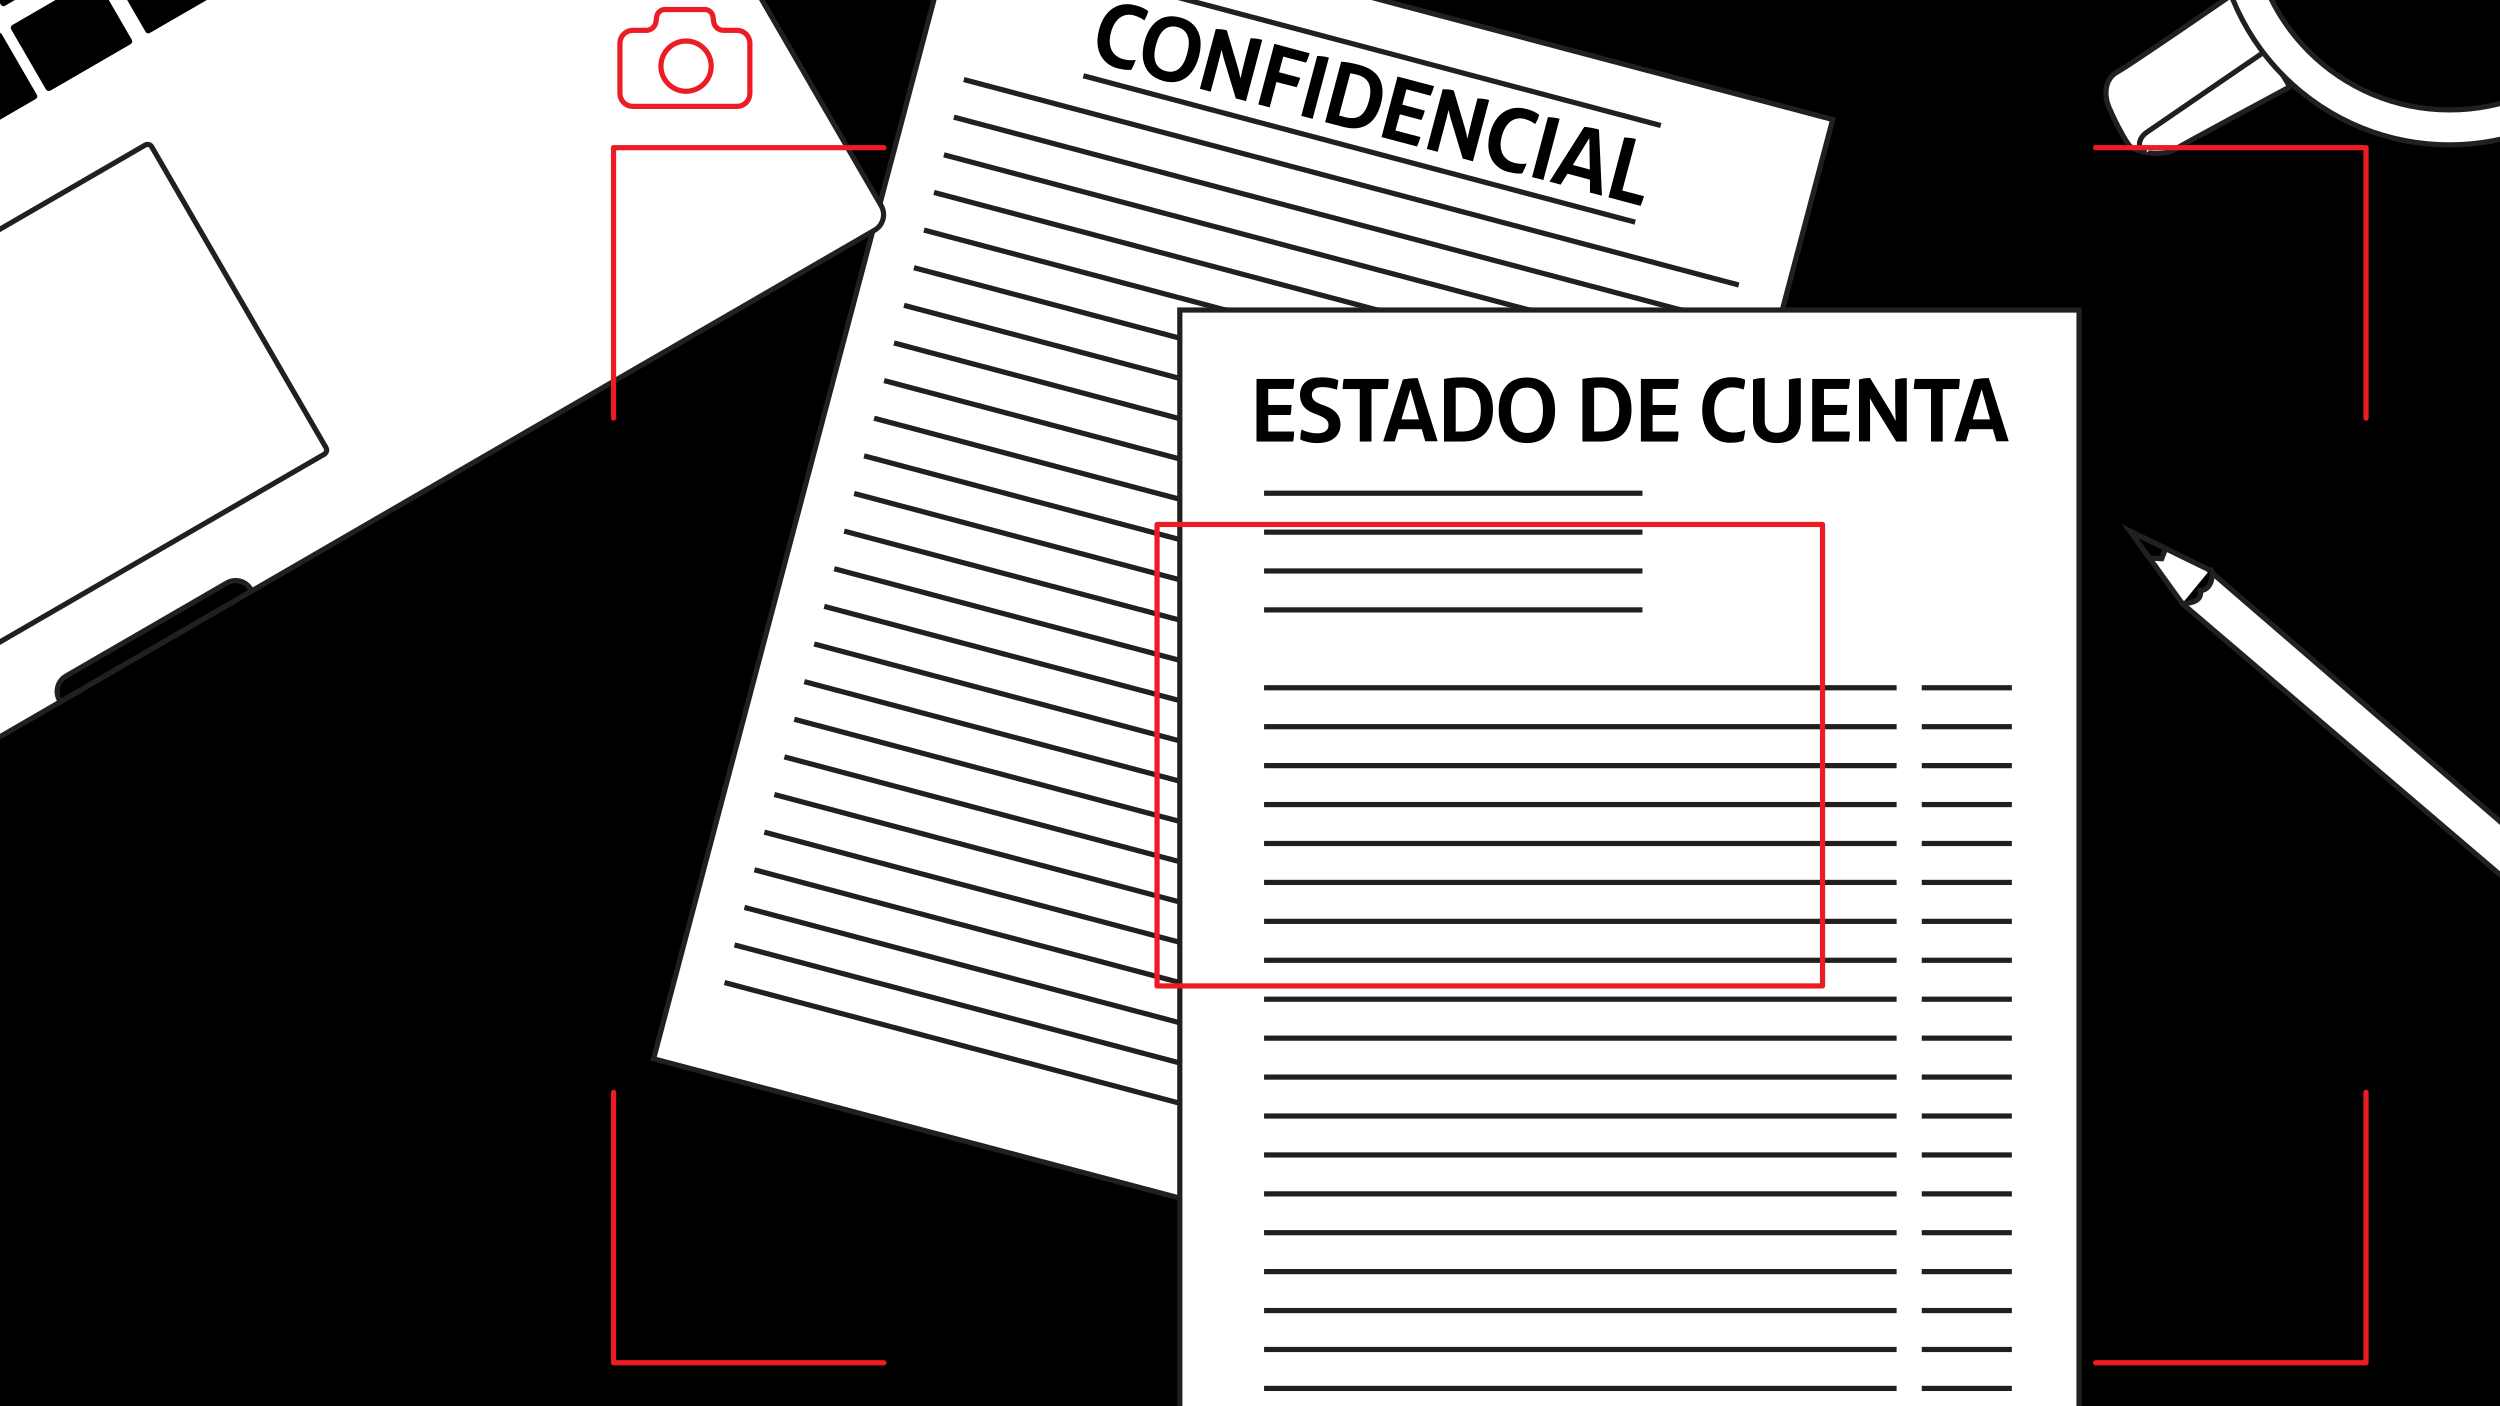 <?xml version="1.0" encoding="utf-8"?>
<!-- Generator: Adobe Illustrator 24.0.0, SVG Export Plug-In . SVG Version: 6.00 Build 0)  -->
<svg version="1.1" id="Layer_1" xmlns="http://www.w3.org/2000/svg" xmlns:xlink="http://www.w3.org/1999/xlink" x="0px" y="0px"
	 viewBox="0 0 1920 1080" style="enable-background:new 0 0 1920 1080;" xml:space="preserve">
<style type="text/css">
	.st0{clip-path:url(#SVGID_3_);}
	.st1{clip-path:url(#SVGID_6_);}
	.st2{clip-path:url(#SVGID_8_);}
	.st3{fill:#FFFFFF;stroke:#231F20;stroke-width:4;stroke-miterlimit:10;}
	.st4{enable-background:new    ;}
	.st5{fill:none;stroke:#231F20;stroke-width:4;stroke-miterlimit:10;}
	.st6{stroke:#231F20;stroke-width:4;stroke-miterlimit:10;}
	.st7{stroke:#FFFFFF;stroke-width:1.764;stroke-miterlimit:10;}
	.st8{fill:none;stroke:#FFFFFF;stroke-width:2.411;stroke-miterlimit:10;}
	.st9{fill:none;stroke:#ED1C24;stroke-width:4;stroke-linecap:round;stroke-linejoin:round;stroke-miterlimit:10;}
</style>
<g>
	<defs>
		<rect id="SVGID_2_" y="0" width="1920" height="1080"/>
	</defs>
	<clipPath id="SVGID_3_">
		<use xlink:href="#SVGID_2_"  style="overflow:visible;"/>
	</clipPath>
	<g class="st0">
		<g>
			<g>
				<defs>
					<rect id="SVGID_4_" x="-17.7" y="-10" width="1955.3" height="1102.5"/>
				</defs>
				<clipPath id="SVGID_6_">
					<use xlink:href="#SVGID_4_"  style="overflow:visible;"/>
				</clipPath>
				<g class="st1">
					<g>
						<rect id="SVGID_5_" x="-71.9" y="-133.3" width="2063.9" height="1349.1"/>
					</g>
					<g>
						<defs>
							<rect id="SVGID_7_" x="-71.9" y="-133.3" width="2063.9" height="1349.1"/>
						</defs>
						<clipPath id="SVGID_8_">
							<use xlink:href="#SVGID_7_"  style="overflow:visible;"/>
						</clipPath>
						<g class="st2">
							<g>
								<g>
									
										<rect x="490.5" y="107.7" transform="matrix(0.256 -0.967 0.967 0.256 272.232 1259.904)" class="st3" width="928.8" height="690.6"/>
									<g class="st4">
										<path d="M848.5,46.9c-2.8-2.9-4.5-6.4-5.3-10.6c-0.7-4.1-0.4-8.7,0.9-13.6c1.3-4.9,3.3-9,6-12.2c2.7-3.2,5.9-5.3,9.7-6.5
											c3.8-1.1,7.9-1.1,12.3,0.1c4.3,1.1,7.6,2.7,9.8,4.5c-0.8,2.7-1.8,5-3.1,7.1c-2.3-1.8-4.9-3-8-3.9
											c-2.6-0.7-5.1-0.7-7.5,0.1c-2.3,0.8-4.4,2.3-6.1,4.5c-1.7,2.2-3.1,5.1-4,8.6c-0.9,3.6-1.2,6.8-0.7,9.6
											c0.5,2.8,1.6,5.2,3.4,7c1.8,1.9,4.1,3.2,7,3.9c3.2,0.8,6.3,1,9.4,0.5c-0.9,2.4-2,4.9-3.4,7.6c-2.9,0.3-5.9,0-9.1-0.8
											C855,51.9,851.3,49.8,848.5,46.9z"/>
										<path d="M882.8,56.1c-2.6-2.8-4.2-6.2-4.9-10.3c-0.6-4.1-0.3-8.6,1-13.6c1.3-5.1,3.3-9.2,5.9-12.4
											c2.6-3.2,5.7-5.4,9.4-6.5c3.6-1.1,7.7-1.1,12.1,0.1c4.5,1.2,8,3.2,10.6,6c2.6,2.8,4.2,6.2,4.9,10.3
											c0.6,4.1,0.3,8.6-1,13.6c-1.4,5.1-3.3,9.3-5.9,12.5c-2.6,3.2-5.7,5.4-9.4,6.5c-3.6,1.1-7.7,1.1-12-0.1
											C889,60.9,885.4,58.9,882.8,56.1z M911.8,40.9c1.5-5.5,1.6-10,0.3-13.4c-1.3-3.4-3.9-5.6-7.8-6.7c-3.9-1-7.3-0.4-10.1,1.9
											c-2.8,2.3-4.9,6.2-6.4,11.8c-1.5,5.5-1.6,10-0.3,13.4c1.3,3.4,3.9,5.6,7.8,6.7C903.4,56.7,908.9,52.1,911.8,40.9z"/>
										<path d="M964.8,29.7c1.6,0.2,3.1,0.5,4.6,0.9l-12.5,47.1l-7.8-2.1l-9.4-31.1c-0.7-2.6-1.2-4.7-1.5-6.2
											c-0.8,3.2-2.1,8.3-3.9,15.2l-4.5,16.9l-8.3-2.2l12.2-45.9c1.3,0,2.8,0.1,4.3,0.2c1.5,0.2,2.9,0.4,4.2,0.8l8.6,29
											c0.6,2.1,1.2,4.7,1.9,8c1.2-5.4,2.5-11.2,4.1-17.2l3.6-13.7C961.8,29.4,963.2,29.5,964.8,29.7z"/>
										<path d="M985.5,43.5l-3.2,12l16.3,4.3c-1.1,3.4-2.1,5.8-2.8,7.2L980.3,63l-5.2,19.5l-8.7-2.3l12.3-46.5l27.1,7.2
											c-0.4,1.2-0.8,2.5-1.3,3.8c-0.5,1.4-1,2.5-1.4,3.4L985.5,43.5z"/>
										<path d="M1011.6,43c1.2,0,2.7,0.1,4.3,0.3s3.3,0.5,4.7,0.9l-12.5,47.1l-8.7-2.3L1011.6,43z"/>
										<path d="M1059.6,60.8c2.6,5.2,2.9,11.6,0.9,19c-2,7.6-5.5,13-10.4,16s-11.1,3.6-18.7,1.6l-13.7-3.6l12.3-46.4
											c3.9,0.2,8.5,1,13.8,2.4C1051.7,51.9,1057,55.6,1059.6,60.8z M1044.9,88.8c2.8-2.1,5-5.9,6.5-11.4
											c1.4-5.4,1.4-9.8-0.1-13.2c-1.5-3.4-4.6-5.7-9.4-6.9c-1.8-0.5-3.4-0.8-4.9-1l-8.6,32.4l5.1,1.4
											C1038.3,91.2,1042.1,90.8,1044.9,88.8z"/>
										<path d="M1071.7,100.2l19.2,5.1c-0.3,1.1-0.7,2.3-1.2,3.7c-0.5,1.4-1,2.6-1.5,3.5l-27.2-7.2l12.3-46.5l28.1,7.4
											c-0.4,1.2-0.8,2.5-1.3,3.9c-0.5,1.4-1,2.5-1.4,3.4l-18.6-4.9l-3.1,11.8l17.3,4.6c-0.3,1.1-0.7,2.3-1.2,3.7
											c-0.5,1.4-1,2.6-1.5,3.5l-16.5-4.4L1071.7,100.2z"/>
										<path d="M1139.1,75.9c1.6,0.2,3.1,0.5,4.6,0.9l-12.5,47.1l-7.8-2.1l-9.4-31.1c-0.7-2.6-1.2-4.7-1.5-6.2
											c-0.8,3.2-2,8.3-3.9,15.2l-4.5,16.9l-8.3-2.2l12.2-45.9c1.3,0,2.8,0.1,4.3,0.2s2.9,0.4,4.2,0.8l8.6,29
											c0.6,2.1,1.2,4.7,1.9,8c1.2-5.4,2.5-11.2,4.1-17.2l3.6-13.7C1136.1,75.7,1137.5,75.7,1139.1,75.9z"/>
										<path d="M1148.6,126.5c-2.8-2.9-4.5-6.4-5.2-10.6c-0.7-4.1-0.4-8.7,0.9-13.6c1.3-4.9,3.3-9,6-12.2s5.9-5.3,9.7-6.5
											c3.8-1.1,7.9-1.1,12.3,0.1c4.3,1.1,7.6,2.7,9.8,4.5c-0.8,2.7-1.8,5-3.1,7.1c-2.3-1.8-4.9-3-8-3.9
											c-2.6-0.7-5.1-0.7-7.5,0.1c-2.3,0.8-4.4,2.3-6.1,4.5c-1.7,2.2-3.1,5.1-4,8.6c-1,3.6-1.2,6.8-0.7,9.6
											c0.5,2.8,1.6,5.2,3.4,7c1.8,1.9,4.1,3.2,7,3.9c3.2,0.8,6.3,1,9.4,0.5c-0.9,2.4-2,4.9-3.4,7.6c-2.9,0.3-5.9,0-9.1-0.8
											C1155.1,131.5,1151.4,129.4,1148.6,126.5z"/>
										<path d="M1188.8,90c1.2,0,2.7,0.1,4.3,0.3s3.3,0.5,4.7,0.9l-12.5,47.1l-8.7-2.3L1188.8,90z"/>
										<path d="M1221.1,138l-17.3-4.6l-5.2,8.4l-8.6-2.3l26.7-42c1.3,0,3,0.2,5.1,0.6c2.1,0.4,4.2,0.8,6.2,1.4l2.3,50.8l-9.2-2.4
											L1221.1,138z M1221,130.2l-0.4-24.1l-12.7,20.6L1221,130.2z"/>
										<path d="M1247.4,105.6c1.2,0,2.6,0.1,4.3,0.3c1.7,0.2,3.3,0.5,4.7,0.9l-10.5,39.5l16.7,4.4c-0.3,1.1-0.7,2.3-1.2,3.7
											c-0.5,1.4-1,2.6-1.5,3.7l-24.6-6.5L1247.4,105.6z"/>
									</g>
									<line class="st5" x1="851.7" y1="-16" x2="1275.5" y2="96.4"/>
									<line class="st5" x1="832" y1="58.2" x2="1255.8" y2="170.6"/>
								</g>
								<g>
									<line class="st5" x1="740.2" y1="61.1" x2="1335.4" y2="218.9"/>
									<line class="st5" x1="732.6" y1="90" x2="1327.8" y2="247.8"/>
									<line class="st5" x1="724.9" y1="118.9" x2="1320.1" y2="276.7"/>
									<line class="st5" x1="717.3" y1="147.8" x2="1312.5" y2="305.6"/>
									<line class="st5" x1="709.6" y1="176.7" x2="1304.8" y2="334.5"/>
									<line class="st5" x1="701.9" y1="205.6" x2="1297.1" y2="363.4"/>
									<line class="st5" x1="694.3" y1="234.5" x2="1289.5" y2="392.3"/>
									<line class="st5" x1="686.6" y1="263.4" x2="1281.8" y2="421.2"/>
									<line class="st5" x1="679" y1="292.3" x2="1274.2" y2="450.1"/>
									<line class="st5" x1="671.3" y1="321.2" x2="1266.5" y2="479"/>
									<line class="st5" x1="663.6" y1="350.1" x2="1258.8" y2="507.9"/>
									<line class="st5" x1="656" y1="379" x2="1251.2" y2="536.8"/>
									<line class="st5" x1="648.3" y1="407.9" x2="1243.5" y2="565.7"/>
									<line class="st5" x1="640.7" y1="436.8" x2="1235.8" y2="594.6"/>
									<line class="st5" x1="633" y1="465.7" x2="1228.2" y2="623.5"/>
									<line class="st5" x1="625.3" y1="494.6" x2="1220.5" y2="652.4"/>
									<line class="st5" x1="617.7" y1="523.5" x2="1212.9" y2="681.3"/>
									<line class="st5" x1="610" y1="552.4" x2="1205.2" y2="710.2"/>
									<line class="st5" x1="602.4" y1="581.3" x2="1197.5" y2="739.1"/>
									<line class="st5" x1="594.7" y1="610.2" x2="1189.9" y2="768"/>
									<line class="st5" x1="587" y1="639.1" x2="1182.2" y2="796.9"/>
									<line class="st5" x1="579.4" y1="668" x2="1174.6" y2="825.8"/>
									<line class="st5" x1="571.7" y1="696.9" x2="1166.9" y2="854.6"/>
									<line class="st5" x1="564.1" y1="725.7" x2="1159.2" y2="883.5"/>
									<line class="st5" x1="556.4" y1="754.6" x2="1151.6" y2="912.4"/>
								</g>
							</g>
							<g>
								<rect x="906.1" y="238.1" class="st3" width="690.6" height="928.8"/>
								<g>
									<line class="st5" x1="970.8" y1="378.8" x2="1261.4" y2="378.8"/>
									<line class="st5" x1="970.8" y1="408.7" x2="1261.4" y2="408.7"/>
									<line class="st5" x1="970.8" y1="438.5" x2="1261.4" y2="438.5"/>
									<line class="st5" x1="970.8" y1="468.4" x2="1261.4" y2="468.4"/>
									<line class="st5" x1="970.8" y1="528.2" x2="1456.6" y2="528.2"/>
									<line class="st5" x1="970.8" y1="558.1" x2="1456.6" y2="558.1"/>
									<line class="st5" x1="970.8" y1="588" x2="1456.6" y2="588"/>
									<line class="st5" x1="970.8" y1="617.9" x2="1456.6" y2="617.9"/>
									<line class="st5" x1="970.8" y1="647.8" x2="1456.6" y2="647.8"/>
									<line class="st5" x1="970.8" y1="677.7" x2="1456.6" y2="677.7"/>
									<line class="st5" x1="970.8" y1="707.6" x2="1456.6" y2="707.6"/>
									<line class="st5" x1="970.8" y1="737.5" x2="1456.6" y2="737.5"/>
									<line class="st5" x1="970.8" y1="767.4" x2="1456.6" y2="767.4"/>
									<line class="st5" x1="970.8" y1="797.3" x2="1456.6" y2="797.3"/>
									<line class="st5" x1="970.8" y1="827.2" x2="1456.6" y2="827.2"/>
									<line class="st5" x1="970.8" y1="857.1" x2="1456.6" y2="857.1"/>
									<line class="st5" x1="970.8" y1="887" x2="1456.6" y2="887"/>
									<line class="st5" x1="970.8" y1="916.9" x2="1456.6" y2="916.9"/>
									<line class="st5" x1="970.8" y1="946.7" x2="1456.6" y2="946.7"/>
									<line class="st5" x1="970.8" y1="976.6" x2="1456.6" y2="976.6"/>
									<line class="st5" x1="970.8" y1="1006.5" x2="1456.6" y2="1006.5"/>
									<line class="st5" x1="970.8" y1="1036.4" x2="1456.6" y2="1036.4"/>
									<line class="st5" x1="970.8" y1="1066.3" x2="1456.6" y2="1066.3"/>
									<line class="st5" x1="1475.9" y1="528.2" x2="1545.1" y2="528.2"/>
									<line class="st5" x1="1475.9" y1="558.1" x2="1545.1" y2="558.1"/>
									<line class="st5" x1="1475.9" y1="588" x2="1545.1" y2="588"/>
									<line class="st5" x1="1475.9" y1="617.9" x2="1545.1" y2="617.9"/>
									<line class="st5" x1="1475.9" y1="647.8" x2="1545.1" y2="647.8"/>
									<line class="st5" x1="1475.9" y1="677.7" x2="1545.1" y2="677.7"/>
									<line class="st5" x1="1475.9" y1="707.6" x2="1545.1" y2="707.6"/>
									<line class="st5" x1="1475.9" y1="737.5" x2="1545.1" y2="737.5"/>
									<line class="st5" x1="1475.9" y1="767.4" x2="1545.1" y2="767.4"/>
									<line class="st5" x1="1475.9" y1="797.3" x2="1545.1" y2="797.3"/>
									<line class="st5" x1="1475.9" y1="827.2" x2="1545.1" y2="827.2"/>
									<line class="st5" x1="1475.9" y1="857.1" x2="1545.1" y2="857.1"/>
									<line class="st5" x1="1475.9" y1="887" x2="1545.1" y2="887"/>
									<line class="st5" x1="1475.9" y1="916.9" x2="1545.1" y2="916.9"/>
									<line class="st5" x1="1475.9" y1="946.7" x2="1545.1" y2="946.7"/>
									<line class="st5" x1="1475.9" y1="976.6" x2="1545.1" y2="976.6"/>
									<line class="st5" x1="1475.9" y1="1006.5" x2="1545.1" y2="1006.5"/>
									<line class="st5" x1="1475.9" y1="1036.4" x2="1545.1" y2="1036.4"/>
									<line class="st5" x1="1475.9" y1="1066.3" x2="1545.1" y2="1066.3"/>
									<line class="st5" x1="1475.9" y1="1096.2" x2="1545.1" y2="1096.2"/>
								</g>
								<g class="st4">
									<path d="M974,331.4h19.9c0,1.1-0.1,2.4-0.2,3.9c-0.1,1.5-0.3,2.8-0.6,3.8H965V291h29c0,1.2-0.1,2.6-0.3,4.1
										c-0.1,1.5-0.3,2.7-0.5,3.6H974V311h17.9c0,1.1-0.1,2.4-0.2,3.9c-0.1,1.5-0.3,2.7-0.6,3.8H974V331.4z"/>
									<path d="M1004.3,339.5c-2.3-0.5-4.2-1.2-5.7-2.1c0.1-1.6,0.2-2.9,0.3-4.1c0.1-1.2,0.4-2.3,0.7-3.5c1.7,1,3.5,1.7,5.6,2.2
										c2.1,0.5,4.2,0.8,6.3,0.8c2.8,0,5-0.5,6.5-1.6s2.3-2.6,2.3-4.6c0-1.4-0.3-2.6-1-3.5c-0.7-0.9-1.6-1.7-2.6-2.3
										c-1-0.6-2.4-1.2-4-1.9l-4.1-1.6c-6.8-2.7-10.2-7.3-10.2-14c0-4.2,1.4-7.5,4.2-9.9c2.8-2.4,7.1-3.6,12.8-3.6
										c4.7,0,8.8,0.7,12.4,2.2c-0.1,1.3-0.2,2.5-0.4,3.6c-0.2,1.1-0.4,2.3-0.7,3.7c-1.8-0.6-3.7-1.1-5.6-1.5s-3.7-0.5-5.3-0.5
										c-2.9,0-5,0.5-6.3,1.6s-2,2.4-2,4.2c0,1.9,0.6,3.4,1.8,4.5c1.2,1.1,2.8,2,4.8,2.8l4.1,1.5c7.5,2.8,11.3,7.5,11.3,14.1
										c0,2.8-0.7,5.2-2,7.4c-1.4,2.2-3.4,3.8-6.1,5.1c-2.7,1.2-6,1.8-9.9,1.8C1009,340.3,1006.6,340,1004.3,339.5z"/>
									<path d="M1066.2,295c-0.1,1.5-0.3,2.8-0.5,3.8h-12.4v40.3h-9v-40.3h-13.2c0-1.2,0.1-2.6,0.3-4.1c0.2-1.5,0.3-2.7,0.5-3.7
										h34.6C1066.5,292.1,1066.4,293.4,1066.2,295z"/>
									<path d="M1091.9,329.6H1074l-2.8,9.4h-8.9l15.1-47.5c1.2-0.3,2.9-0.6,5-0.8c2.1-0.2,4.2-0.3,6.4-0.3l15.3,48.5h-9.5
										L1091.9,329.6z M1089.7,322.1l-6.5-23.2l-6.9,23.2H1089.7z"/>
									<path d="M1140.9,296.4c3.8,4.4,5.7,10.4,5.7,18.1c0,7.9-2,13.9-5.9,18.2c-4,4.2-9.8,6.4-17.6,6.4H1109v-48
										c3.8-0.8,8.5-1.3,14-1.3C1131.1,289.8,1137.1,292,1140.9,296.4z M1134,327.2c2.2-2.7,3.3-6.9,3.3-12.6
										c0-5.6-1.1-9.8-3.4-12.7c-2.3-2.9-5.9-4.3-10.9-4.3c-1.9,0-3.5,0.1-5,0.3v33.5h5.3C1128.2,331.3,1131.7,329.9,1134,327.2z"
										/>
									<path d="M1160.9,337.2c-3.2-2-5.7-4.9-7.4-8.7c-1.7-3.8-2.5-8.3-2.5-13.4c0-5.2,0.8-9.7,2.5-13.5c1.7-3.8,4.2-6.7,7.4-8.7
										c3.2-2,7.2-3,11.7-3c4.6,0,8.6,1,11.8,3.1c3.2,2,5.7,4.9,7.4,8.7c1.7,3.8,2.5,8.3,2.5,13.4c0,5.3-0.8,9.8-2.5,13.6
										c-1.7,3.8-4.2,6.7-7.4,8.6c-3.2,2-7.1,3-11.7,3C1168.1,340.3,1164.1,339.3,1160.9,337.2z M1185,315.1c0-5.7-1-10-3.1-13
										c-2.1-3-5.2-4.4-9.2-4.4c-4.1,0-7.2,1.5-9.2,4.4c-2.1,2.9-3.1,7.3-3.1,13c0,5.7,1.1,10,3.2,13c2.1,3,5.2,4.4,9.3,4.4
										C1180.9,332.5,1185,326.7,1185,315.1z"/>
									<path d="M1247.3,296.4c3.8,4.4,5.7,10.4,5.7,18.1c0,7.9-2,13.9-5.9,18.2c-4,4.2-9.8,6.4-17.6,6.4h-14.2v-48
										c3.8-0.8,8.5-1.3,14-1.3C1237.5,289.8,1243.5,292,1247.3,296.4z M1240.3,327.2c2.2-2.7,3.3-6.9,3.3-12.6
										c0-5.6-1.1-9.8-3.4-12.7c-2.3-2.9-5.9-4.3-10.9-4.3c-1.9,0-3.5,0.1-5,0.3v33.5h5.3C1234.5,331.3,1238.1,329.9,1240.3,327.2
										z"/>
									<path d="M1269.2,331.4h19.9c0,1.1-0.1,2.4-0.2,3.9c-0.1,1.5-0.3,2.8-0.6,3.8h-28.1V291h29c0,1.2-0.1,2.6-0.3,4.1
										s-0.3,2.7-0.5,3.6h-19.2V311h17.9c0,1.1-0.1,2.4-0.2,3.9c-0.1,1.5-0.3,2.7-0.6,3.8h-17.1V331.4z"/>
									<path d="M1317.7,337.1c-3.4-2.1-6-5-7.8-8.9c-1.8-3.8-2.6-8.3-2.6-13.4c0-5.1,0.9-9.5,2.7-13.3c1.8-3.8,4.4-6.7,7.7-8.7
										c3.4-2,7.3-3.1,11.9-3.1c4.4,0,8,0.6,10.6,1.9c0,2.8-0.4,5.3-1.2,7.6c-2.6-1.1-5.6-1.7-8.8-1.7c-2.7,0-5.1,0.7-7.2,2
										c-2.1,1.4-3.6,3.3-4.8,5.9s-1.7,5.7-1.7,9.4c0,3.7,0.6,6.9,1.8,9.5c1.2,2.6,2.9,4.6,5.1,5.9c2.2,1.3,4.8,2,7.7,2
										c3.3,0,6.3-0.6,9.2-1.9c-0.2,2.5-0.7,5.2-1.4,8.2c-2.7,1-5.7,1.5-9,1.5C1325.3,340.3,1321.2,339.2,1317.7,337.1z"/>
									<path d="M1354.8,338.2c-2.7-1.4-4.8-3.3-6.3-5.9c-1.5-2.5-2.2-5.5-2.2-9v-31.8c1.2-0.4,2.6-0.7,4.3-0.9
										c1.7-0.2,3.2-0.3,4.7-0.3v32.7c0,3.1,0.8,5.4,2.4,7c1.6,1.6,3.9,2.4,6.9,2.4c2.9,0,5.2-0.8,6.8-2.3
										c1.6-1.6,2.5-3.9,2.5-7.1v-31.5c1.2-0.3,2.6-0.6,4.3-0.8c1.7-0.2,3.3-0.3,4.8-0.3v33c0,3.4-0.8,6.4-2.3,9
										c-1.5,2.5-3.6,4.5-6.4,5.9c-2.8,1.4-6,2-9.7,2C1360.7,340.3,1357.5,339.6,1354.8,338.2z"/>
									<path d="M1400.8,331.4h19.9c0,1.1-0.1,2.4-0.2,3.9c-0.1,1.5-0.3,2.8-0.6,3.8h-28.1V291h29c0,1.2-0.1,2.6-0.3,4.1
										s-0.3,2.7-0.5,3.6h-19.2V311h17.9c0,1.1-0.1,2.4-0.2,3.9c-0.1,1.5-0.3,2.7-0.6,3.8h-17.1V331.4z"/>
									<path d="M1459.7,290.7c1.6-0.2,3.1-0.3,4.7-0.3v48.7h-8.1l-17.1-27.7c-1.4-2.4-2.4-4.2-3.1-5.6c0.1,3.3,0.1,8.5,0.1,15.7
										v17.5h-8.5v-47.5c1.3-0.4,2.7-0.7,4.2-0.9c1.5-0.2,2.9-0.3,4.3-0.3l15.8,25.8c1.1,1.9,2.4,4.3,3.9,7.2
										c-0.3-5.6-0.4-11.5-0.4-17.7v-14.2C1456.8,291.2,1458.2,290.9,1459.7,290.7z"/>
									<path d="M1504.9,295c-0.1,1.5-0.3,2.8-0.5,3.8H1492v40.3h-9v-40.3h-13.2c0-1.2,0.1-2.6,0.3-4.1c0.2-1.5,0.3-2.7,0.5-3.7
										h34.6C1505.1,292.1,1505,293.4,1504.9,295z"/>
									<path d="M1530.5,329.6h-17.9l-2.8,9.4h-8.9l15.1-47.5c1.2-0.3,2.9-0.6,5-0.8c2.1-0.2,4.2-0.3,6.4-0.3l15.3,48.5h-9.5
										L1530.5,329.6z M1528.4,322.1l-6.5-23.2l-6.9,23.2H1528.4z"/>
								</g>
							</g>
							<g>
								<path class="st3" d="M227.9-589.8l-1103.2,639c-6.5,3.8-8.7,12.1-5,18.6L-450,810.7c3.8,6.5,12.1,8.7,18.6,5l1103.2-639
									c6.5-3.8,8.7-12.1,5-18.6L246.5-584.8C242.8-591.3,234.4-593.5,227.9-589.8z"/>
								<g>
									<path d="M235.3-282.1l-46.7,27c-1,0.6-2.4,0.2-3-0.8l-27-46.7c-0.6-1-0.2-2.4,0.8-3l46.7-27c1-0.6,2.4-0.2,3,0.8l27,46.7
										C236.7-284,236.3-282.7,235.3-282.1z"/>
									<path d="M266.8-227l-29.3,17c-1.2,0.7-2.8,0.3-3.5-0.9l-58.4-100.9c-0.7-1.2-0.3-2.8,0.9-3.5l29.3-17
										c1.2-0.7,2.8-0.3,3.5,0.9l58.4,100.9C268.4-229.2,268-227.7,266.8-227z"/>
								</g>
								<path class="st6" d="M174.2,447.7L50.7,519.2c-6.5,3.8-8.7,12.1-5,18.6l0.6,1.1l147-85.1l-0.6-1.1
									C189,446.2,180.7,444,174.2,447.7z"/>
								<path class="st5" d="M249.1,348.8L-72.4,534.9c-1.8,1-4,0.4-5-1.3l-133.8-231c-1-1.8-0.4-4,1.3-5l321.4-186.2
									c1.8-1,4-0.4,5,1.3l133.8,231C251.4,345.5,250.8,347.7,249.1,348.8z"/>
								<g>
									<path d="M-634.9,67.7l-49.2,28.5c-0.8,0.5-1.8,0.2-2.2-0.6l-14.6-25.1c-0.5-0.8-0.2-1.8,0.6-2.2l49.2-28.5
										c0.8-0.5,1.8-0.2,2.2,0.6l14.6,25.1C-633.8,66.2-634.1,67.2-634.9,67.7z"/>
									<path d="M-573.1,31.9l-49.2,28.5c-0.8,0.5-1.8,0.2-2.2-0.6l-14.6-25.1c-0.5-0.8-0.2-1.8,0.6-2.2L-589.3,4
										c0.8-0.5,1.8-0.2,2.2,0.6l14.6,25.1C-572,30.4-572.3,31.4-573.1,31.9z"/>
									<path d="M-511.2-3.9l-49.2,28.5c-0.8,0.5-1.8,0.2-2.2-0.6l-14.6-25.1c-0.5-0.8-0.2-1.8,0.6-2.2l49.2-28.5
										c0.8-0.5,1.8-0.2,2.2,0.6l14.6,25.1C-510.2-5.4-510.4-4.4-511.2-3.9z"/>
									<path d="M-263.9-147.2l-49.2,28.5c-0.8,0.5-1.8,0.2-2.2-0.6l-14.6-25.1c-0.5-0.8-0.2-1.8,0.6-2.2l49.2-28.5
										c0.8-0.5,1.8-0.2,2.2,0.6l14.6,25.1C-262.9-148.6-263.1-147.6-263.9-147.2z"/>
									<path d="M-202.1-183l-49.2,28.5c-0.8,0.5-1.8,0.2-2.2-0.6l-14.6-25.1c-0.5-0.8-0.2-1.8,0.6-2.2l49.2-28.5
										c0.8-0.5,1.8-0.2,2.2,0.6l14.6,25.1C-201-184.4-201.3-183.4-202.1-183z"/>
									<path d="M-140.3-218.8l-49.2,28.5c-0.8,0.5-1.8,0.2-2.2-0.6l-14.6-25.1c-0.5-0.8-0.2-1.8,0.6-2.2l49.2-28.5
										c0.8-0.5,1.8-0.2,2.2,0.6l14.6,25.1C-139.2-220.3-139.5-219.3-140.3-218.8z"/>
									<path d="M-449.4-39.8l-49.2,28.5c-0.8,0.5-1.8,0.2-2.2-0.6L-515.4-37c-0.5-0.8-0.2-1.8,0.6-2.2l49.2-28.5
										c0.8-0.5,1.8-0.2,2.2,0.6l14.6,25.1C-448.3-41.2-448.6-40.2-449.4-39.8z"/>
									<path d="M-387.6-75.6L-436.8-47c-0.8,0.5-1.8,0.2-2.2-0.6l-14.6-25.1c-0.5-0.8-0.2-1.8,0.6-2.2l49.2-28.5
										c0.8-0.5,1.8-0.2,2.2,0.6l14.6,25.1C-386.5-77-386.8-76-387.6-75.6z"/>
									<path d="M-325.7-111.4L-375-82.9c-0.8,0.5-1.8,0.2-2.2-0.6l-14.6-25.1c-0.5-0.8-0.2-1.8,0.6-2.2l49.2-28.5
										c0.8-0.5,1.8-0.2,2.2,0.6l14.6,25.1C-324.7-112.8-325-111.8-325.7-111.4z"/>
									<path d="M-78.4-254.6l-49.2,28.5c-0.8,0.5-1.8,0.2-2.2-0.6l-14.6-25.1c-0.5-0.8-0.2-1.8,0.6-2.2l49.2-28.5
										c0.8-0.5,1.8-0.2,2.2,0.6l14.6,25.1C-77.4-256.1-77.7-255.1-78.4-254.6z"/>
									<path d="M-16.6-290.4l-49.2,28.5c-0.8,0.5-1.8,0.2-2.2-0.6l-14.6-25.1c-0.5-0.8-0.2-1.8,0.6-2.2l49.2-28.5
										c0.8-0.5,1.8-0.2,2.2,0.6l14.6,25.1C-15.6-291.9-15.8-290.9-16.6-290.4z"/>
									<path d="M45.2-326.2L-4-297.7c-0.8,0.5-1.8,0.2-2.2-0.6l-14.6-25.1c-0.5-0.8-0.2-1.8,0.6-2.2L29-354.2
										c0.8-0.5,1.8-0.2,2.2,0.6l14.6,25.1C46.3-327.7,46-326.7,45.2-326.2z"/>
									<path d="M107-362l-49.2,28.5c-0.8,0.5-1.8,0.2-2.2-0.6L41-359.2c-0.5-0.8-0.2-1.8,0.6-2.2L90.8-390
										c0.8-0.5,1.8-0.2,2.2,0.6l14.6,25.1C108.1-363.5,107.8-362.5,107-362z"/>
									<path d="M168.9-397.8l-49.2,28.5c-0.8,0.5-1.8,0.2-2.2-0.6L102.9-395c-0.5-0.8-0.2-1.8,0.6-2.2l49.2-28.5
										c0.8-0.5,1.8-0.2,2.2,0.6l14.6,25.1C169.9-399.3,169.6-398.3,168.9-397.8z"/>
								</g>
								<g>
									<path d="M-359.7,62.5l-46.7,27c-1,0.6-2.4,0.2-3-0.8l-27-46.7c-0.6-1-0.2-2.4,0.8-3l46.7-27c1-0.6,2.4-0.2,3,0.8l27,46.7
										C-358.3,60.6-358.6,61.9-359.7,62.5z"/>
									<path d="M-419.4,97.1l-46.7,27c-1,0.6-2.4,0.2-3-0.8l-27-46.7c-0.6-1-0.2-2.4,0.8-3l46.7-27c1-0.6,2.4-0.2,3,0.8l27,46.7
										C-418,95.2-418.4,96.5-419.4,97.1z"/>
									<path d="M-479.1,131.7l-46.7,27c-1,0.6-2.4,0.2-3-0.8l-27-46.7c-0.6-1-0.2-2.4,0.8-3l46.7-27c1-0.6,2.4-0.2,3,0.8l27,46.7
										C-477.7,129.8-478.1,131.1-479.1,131.7z"/>
									<path d="M-299.9,27.9l-46.7,27c-1,0.6-2.4,0.2-3-0.8l-27-46.7c-0.6-1-0.2-2.4,0.8-3l46.7-27c1-0.6,2.4-0.2,3,0.8l27,46.7
										C-298.5,26-298.9,27.3-299.9,27.9z"/>
									<path d="M-180.5-41.3l-46.7,27c-1,0.6-2.4,0.2-3-0.8l-27-46.7c-0.6-1-0.2-2.4,0.8-3l46.7-27c1-0.6,2.4-0.2,3,0.8l27,46.7
										C-179.1-43.2-179.4-41.9-180.5-41.3z"/>
									<path d="M-240.2-6.7l-46.7,27c-1,0.6-2.4,0.2-3-0.8l-27-46.7c-0.6-1-0.2-2.4,0.8-3l46.7-27c1-0.6,2.4-0.2,3,0.8l27,46.7
										C-238.8-8.6-239.2-7.3-240.2-6.7z"/>
									<path d="M-120.8-75.9l-46.7,27c-1,0.6-2.4,0.2-3-0.8l-27-46.7c-0.6-1-0.2-2.4,0.8-3l46.7-27c1-0.6,2.4-0.2,3,0.8l27,46.7
										C-119.4-77.8-119.7-76.5-120.8-75.9z"/>
									<path d="M-1.3-145.1L-48-118c-1,0.6-2.4,0.2-3-0.8l-27-46.7c-0.6-1-0.2-2.4,0.8-3l46.7-27c1-0.6,2.4-0.2,3,0.8l27,46.7
										C0.1-147-0.3-145.7-1.3-145.1z"/>
									<path d="M-61-110.5l-46.7,27c-1,0.6-2.4,0.2-3-0.8l-27-46.7c-0.6-1-0.2-2.4,0.8-3l46.7-27c1-0.6,2.4-0.2,3,0.8l27,46.7
										C-59.6-112.4-60-111.1-61-110.5z"/>
									<path d="M58.4-179.6l-46.7,27c-1,0.6-2.4,0.2-3-0.8l-27-46.7c-0.6-1-0.2-2.4,0.8-3l46.7-27c1-0.6,2.4-0.2,3,0.8l27,46.7
										C59.8-181.6,59.5-180.2,58.4-179.6z"/>
									<path d="M177.9-248.8l-46.7,27c-1,0.6-2.4,0.2-3-0.8l-27-46.7c-0.6-1-0.2-2.4,0.8-3l46.7-27c1-0.6,2.4-0.2,3,0.8l27,46.7
										C179.3-250.8,178.9-249.4,177.9-248.8z"/>
									<path d="M118.2-214.2l-46.7,27c-1,0.6-2.4,0.2-3-0.8l-27-46.7c-0.6-1-0.2-2.4,0.8-3l46.7-27c1-0.6,2.4-0.2,3,0.8l27,46.7
										C119.5-216.2,119.2-214.8,118.2-214.2z"/>
								</g>
								<g>
									<path d="M-312.7,108.6l-46.7,27c-1,0.6-2.4,0.2-3-0.8l-27-46.7c-0.6-1-0.2-2.4,0.8-3l46.7-27c1-0.6,2.4-0.2,3,0.8l27,46.7
										C-311.3,106.7-311.6,108-312.7,108.6z"/>
									<path d="M-372.4,143.2l-46.7,27c-1,0.6-2.4,0.2-3-0.8l-27-46.7c-0.6-1-0.2-2.4,0.8-3l46.7-27c1-0.6,2.4-0.2,3,0.8l27,46.7
										C-371,141.3-371.3,142.6-372.4,143.2z"/>
									<path d="M-432.1,177.8l-46.7,27c-1,0.6-2.4,0.2-3-0.8l-27-46.7c-0.6-1-0.2-2.4,0.8-3l46.7-27c1-0.6,2.4-0.2,3,0.8l27,46.7
										C-430.7,175.9-431.1,177.2-432.1,177.8z"/>
									<path d="M-252.9,74.1l-46.7,27c-1,0.6-2.4,0.2-3-0.8l-27-46.7c-0.6-1-0.2-2.4,0.8-3l46.7-27c1-0.6,2.4-0.2,3,0.8l27,46.7
										C-251.5,72.1-251.9,73.5-252.9,74.1z"/>
									<path d="M-133.5,4.9l-46.7,27c-1,0.6-2.4,0.2-3-0.8l-27-46.7c-0.6-1-0.2-2.4,0.8-3l46.7-27c1-0.6,2.4-0.2,3,0.8l27,46.7
										C-132.1,2.9-132.4,4.3-133.5,4.9z"/>
									<path d="M-193.2,39.5l-46.7,27c-1,0.6-2.4,0.2-3-0.8l-27-46.7c-0.6-1-0.2-2.4,0.8-3l46.7-27c1-0.6,2.4-0.2,3,0.8l27,46.7
										C-191.8,37.5-192.2,38.9-193.2,39.5z"/>
									<path d="M-73.7-29.7l-46.7,27c-1,0.6-2.4,0.2-3-0.8l-27-46.7c-0.6-1-0.2-2.4,0.8-3l46.7-27c1-0.6,2.4-0.2,3,0.8l27,46.7
										C-72.4-31.7-72.7-30.3-73.7-29.7z"/>
									<path d="M45.7-98.9L-1-71.9c-1,0.6-2.4,0.2-3-0.8l-27-46.7c-0.6-1-0.2-2.4,0.8-3l46.7-27c1-0.6,2.4-0.2,3,0.8l27,46.7
										C47.1-100.8,46.7-99.5,45.7-98.9z"/>
									<path d="M-14-64.3l-46.7,27c-1,0.6-2.4,0.2-3-0.8l-27-46.7c-0.6-1-0.2-2.4,0.8-3l46.7-27c1-0.6,2.4-0.2,3,0.8l27,46.7
										C-12.6-66.2-13-64.9-14-64.3z"/>
									<path d="M105.4-133.5l-46.7,27c-1,0.6-2.4,0.2-3-0.8l-27-46.7c-0.6-1-0.2-2.4,0.8-3l46.7-27c1-0.6,2.4-0.2,3,0.8l27,46.7
										C106.8-135.4,106.5-134.1,105.4-133.5z"/>
									<path d="M224.9-202.7l-46.7,27c-1,0.6-2.4,0.2-3-0.8l-27-46.7c-0.6-1-0.2-2.4,0.8-3l46.7-27c1-0.6,2.4-0.2,3,0.8l27,46.7
										C226.3-204.6,225.9-203.3,224.9-202.7z"/>
									<path d="M165.2-168.1l-46.7,27c-1,0.6-2.4,0.2-3-0.8l-27-46.7c-0.6-1-0.2-2.4,0.8-3l46.7-27c1-0.6,2.4-0.2,3,0.8l27,46.7
										C166.6-170,166.2-168.7,165.2-168.1z"/>
								</g>
								<g>
									<path d="M-308,185.1l-46.7,27c-1,0.6-2.4,0.2-3-0.8l-27-46.7c-0.6-1-0.2-2.4,0.8-3l46.7-27c1-0.6,2.4-0.2,3,0.8l27,46.7
										C-306.6,183.1-306.9,184.5-308,185.1z"/>
									<path d="M-367.7,219.7l-46.7,27c-1,0.6-2.4,0.2-3-0.8l-27-46.7c-0.6-1-0.2-2.4,0.8-3l46.7-27c1-0.6,2.4-0.2,3,0.8l27,46.7
										C-366.3,217.7-366.7,219.1-367.7,219.7z"/>
									<path d="M-427.4,254.2l-46.7,27c-1,0.6-2.4,0.2-3-0.8l-27-46.7c-0.6-1-0.2-2.4,0.8-3l46.7-27c1-0.6,2.4-0.2,3,0.8l27,46.7
										C-426,252.3-426.4,253.6-427.4,254.2z"/>
									<path d="M-248.3,150.5l-46.7,27c-1,0.6-2.4,0.2-3-0.8l-27-46.7c-0.6-1-0.2-2.4,0.8-3l46.7-27c1-0.6,2.4-0.2,3,0.8l27,46.7
										C-246.9,148.5-247.2,149.9-248.3,150.5z"/>
									<path d="M-128.8,81.3l-46.7,27c-1,0.6-2.4,0.2-3-0.8l-27-46.7c-0.6-1-0.2-2.4,0.8-3l46.7-27c1-0.6,2.4-0.2,3,0.8l27,46.7
										C-127.4,79.3-127.8,80.7-128.8,81.3z"/>
									<path d="M-188.5,115.9l-46.7,27c-1,0.6-2.4,0.2-3-0.8l-27-46.7c-0.6-1-0.2-2.4,0.8-3l46.7-27c1-0.6,2.4-0.2,3,0.8l27,46.7
										C-187.1,113.9-187.5,115.3-188.5,115.9z"/>
									<path d="M-69.1,46.7l-46.7,27c-1,0.6-2.4,0.2-3-0.8l-27-46.7c-0.6-1-0.2-2.4,0.8-3l46.7-27c1-0.6,2.4-0.2,3,0.8l27,46.7
										C-67.7,44.8-68,46.1-69.1,46.7z"/>
									<path d="M50.4-22.5L3.7,4.5c-1,0.6-2.4,0.2-3-0.8l-27-46.7c-0.6-1-0.2-2.4,0.8-3l46.7-27c1-0.6,2.4-0.2,3,0.8l27,46.7
										C51.8-24.4,51.4-23.1,50.4-22.5z"/>
									<path d="M-9.3,12.1l-46.7,27c-1,0.6-2.4,0.2-3-0.8L-86-8.3c-0.6-1-0.2-2.4,0.8-3l46.7-27c1-0.6,2.4-0.2,3,0.8l27,46.7
										C-7.9,10.2-8.3,11.5-9.3,12.1z"/>
									<path d="M110.1-57.1l-46.7,27c-1,0.6-2.4,0.2-3-0.8l-27-46.7c-0.6-1-0.2-2.4,0.8-3l46.7-27c1-0.6,2.4-0.2,3,0.8l27,46.7
										C111.5-59,111.2-57.7,110.1-57.1z"/>
									<path d="M300.4-167.3L184-99.9c-1.6,0.9-3.7,0.4-4.6-1.2l-25.8-44.6c-0.9-1.6-0.4-3.7,1.2-4.6l116.4-67.4
										c1.6-0.9,3.7-0.4,4.6,1.2l25.8,44.6C302.5-170.3,302-168.2,300.4-167.3z"/>
									<path d="M169.8-91.7l-46.7,27c-1,0.6-2.4,0.2-3-0.8l-27-46.7c-0.6-1-0.2-2.4,0.8-3l46.7-27c1-0.6,2.4-0.2,3,0.8l27,46.7
										C171.2-93.6,170.9-92.3,169.8-91.7z"/>
								</g>
								<g>
									<path d="M-347.5,293.3l-46.7,27c-1,0.6-2.4,0.2-3-0.8l-27-46.7c-0.6-1-0.2-2.4,0.8-3l46.7-27c1-0.6,2.4-0.2,3,0.8l27,46.7
										C-346.1,291.3-346.5,292.7-347.5,293.3z"/>
									<path d="M161.6-1.6l-46.7,27c-1,0.6-2.4,0.2-3-0.8L84.9-22c-0.6-1-0.2-2.4,0.8-3l46.7-27c1-0.6,2.4-0.2,3,0.8l27,46.7
										C162.9-3.5,162.6-2.2,161.6-1.6z"/>
									<path d="M220.3-35.6L173.8-8.7c-1.1,0.6-2.5,0.3-3.1-0.8L156.5-34c-0.6-1.1-0.3-2.5,0.8-3.1L203.8-64
										c1.1-0.6,2.5-0.3,3.1,0.8l14.2,24.5C221.8-37.7,221.4-36.3,220.3-35.6z"/>
									<path d="M338.3-104l-46.4,26.9c-1.1,0.6-2.5,0.3-3.1-0.8l-14.2-24.5c-0.6-1.1-0.3-2.5,0.8-3.1l46.4-26.9
										c1.1-0.6,2.5-0.3,3.1,0.8l14.2,24.5C339.8-106,339.4-104.6,338.3-104z"/>
									<path d="M279.6-69.9l-46.7,27.1c-1,0.6-2.3,0.2-2.9-0.8l-12-20.7c-0.6-1-0.2-2.3,0.8-2.9l46.7-27.1c1-0.6,2.3-0.2,2.9,0.8
										l12,20.7C280.9-71.8,280.6-70.5,279.6-69.9z"/>
									<path d="M263.3-98l-46.8,27c-1,0.6-2.3,0.2-2.9-0.8l-12-20.7c-0.6-1-0.2-2.3,0.8-2.9l46.7-27.1c1-0.6,2.3-0.2,2.9,0.8
										l12,20.7C264.6-99.9,264.3-98.6,263.3-98z"/>
									<path d="M-407.3,327.8l-46.7,27c-1,0.6-2.4,0.2-3-0.8l-27-46.7c-0.6-1-0.2-2.4,0.8-3l46.7-27c1-0.6,2.4-0.2,3,0.8l27,46.7
										C-405.9,325.9-406.2,327.2-407.3,327.8z"/>
									<path d="M-467,362.4l-46.7,27c-1,0.6-2.4,0.2-3-0.8l-27-46.7c-0.6-1-0.2-2.4,0.8-3l46.7-27c1-0.6,2.4-0.2,3,0.8l27,46.7
										C-465.6,360.5-465.9,361.8-467,362.4z"/>
									<path d="M-272.5,249.8l-61.6,35.7c-1.2,0.7-2.7,0.3-3.4-0.9l-26.7-46.1c-0.7-1.2-0.3-2.7,0.9-3.4l61.6-35.7
										c1.2-0.7,2.7-0.3,3.4,0.9l26.7,46.1C-270.9,247.6-271.4,249.1-272.5,249.8z"/>
									<path d="M100.3,33.9L38.7,69.6c-1.2,0.7-2.7,0.3-3.4-0.9L8.6,22.6c-0.7-1.2-0.3-2.7,0.9-3.4l61.6-35.7
										c1.2-0.7,2.7-0.3,3.4,0.9l26.7,46.1C101.9,31.7,101.5,33.2,100.3,33.9z"/>
									<path d="M27.5,76l-285.2,165.2c-1.1,0.7-2.6,0.3-3.2-0.9l-26.8-46.3c-0.7-1.1-0.3-2.6,0.9-3.2L-1.7,25.6
										c1.1-0.7,2.6-0.3,3.2,0.9l26.8,46.3C29,74,28.6,75.4,27.5,76z"/>
								</g>
								<path d="M-493.7,213.5l-90.5,52.4c-1.4,0.8-3.3,0.3-4.1-1.1l-26.2-45.2c-0.8-1.4-0.3-3.3,1.1-4.1l90.5-52.4
									c1.4-0.8,3.3-0.3,4.1,1.1l26.2,45.2C-491.8,210.9-492.3,212.7-493.7,213.5z"/>
								<g>
									<path d="M-603.6,126.7l-46.7,27c-1,0.6-2.4,0.2-3-0.8l-27-46.7c-0.6-1-0.2-2.4,0.8-3l46.7-27c1-0.6,2.4-0.2,3,0.8l27,46.7
										C-602.2,124.7-602.5,126.1-603.6,126.7z"/>
									<path d="M-484.1,57.5l-46.7,27c-1,0.6-2.4,0.2-3-0.8l-27-46.7c-0.6-1-0.2-2.4,0.8-3l46.7-27c1-0.6,2.4-0.2,3,0.8l27,46.7
										C-482.7,55.5-483.1,56.9-484.1,57.5z"/>
									<path d="M-543.8,92.1l-46.7,27c-1,0.6-2.4,0.2-3-0.8l-27-46.7c-0.6-1-0.2-2.4,0.8-3l46.7-27c1-0.6,2.4-0.2,3,0.8l27,46.7
										C-542.4,90.1-542.8,91.5-543.8,92.1z"/>
									<path d="M-424.4,22.9l-46.7,27c-1,0.6-2.4,0.2-3-0.8l-27-46.7c-0.6-1-0.2-2.4,0.8-3l46.7-27c1-0.6,2.4-0.2,3,0.8l27,46.7
										C-423,20.9-423.3,22.3-424.4,22.9z"/>
									<path d="M-304.9-46.3l-46.7,27c-1,0.6-2.4,0.2-3-0.8l-27-46.7c-0.6-1-0.2-2.4,0.8-3l46.7-27c1-0.6,2.4-0.2,3,0.8l27,46.7
										C-303.5-48.2-303.9-46.9-304.9-46.3z"/>
									<path d="M-364.7-11.7l-46.7,27c-1,0.6-2.4,0.2-3-0.8l-27-46.7c-0.6-1-0.2-2.4,0.8-3l46.7-27c1-0.6,2.4-0.2,3,0.8l27,46.7
										C-363.3-13.6-363.6-12.3-364.7-11.7z"/>
									<path d="M-245.2-80.9l-46.7,27c-1,0.6-2.4,0.2-3-0.8l-27-46.7c-0.6-1-0.2-2.4,0.8-3l46.7-27c1-0.6,2.4-0.2,3,0.8l27,46.7
										C-243.8-82.8-244.2-81.5-245.2-80.9z"/>
									<path d="M-125.8-150.1l-46.7,27c-1,0.6-2.4,0.2-3-0.8l-27-46.7c-0.6-1-0.2-2.4,0.8-3l46.7-27c1-0.6,2.4-0.2,3,0.8l27,46.7
										C-124.4-152-124.7-150.7-125.8-150.1z"/>
									<path d="M-185.5-115.5l-46.7,27c-1,0.6-2.4,0.2-3-0.8l-27-46.7c-0.6-1-0.2-2.4,0.8-3l46.7-27c1-0.6,2.4-0.2,3,0.8l27,46.7
										C-184.1-117.4-184.4-116.1-185.5-115.5z"/>
									<path d="M-66-184.7l-46.7,27c-1,0.6-2.4,0.2-3-0.8l-27-46.7c-0.6-1-0.2-2.4,0.8-3l46.7-27c1-0.6,2.4-0.2,3,0.8l27,46.7
										C-64.6-186.6-65-185.3-66-184.7z"/>
									<path d="M53.4-253.9l-46.7,27c-1,0.6-2.4,0.2-3-0.8l-27-46.7c-0.6-1-0.2-2.4,0.8-3l46.7-27c1-0.6,2.4-0.2,3,0.8l27,46.7
										C54.8-255.8,54.5-254.5,53.4-253.9z"/>
									<path d="M113.2-288.5l-46.7,27c-1,0.6-2.4,0.2-3-0.8l-27-46.7c-0.6-1-0.2-2.4,0.8-3L84-339c1-0.6,2.4-0.2,3,0.8l27,46.7
										C114.5-290.4,114.2-289.1,113.2-288.5z"/>
									<path d="M201.4-339.6L128-297c-1.3,0.7-2.9,0.3-3.7-1l-26.5-45.7c-0.7-1.3-0.3-2.9,1-3.7l73.4-42.5c1.3-0.7,2.9-0.3,3.7,1
										l26.5,45.7C203.1-342,202.7-340.3,201.4-339.6z"/>
									<path d="M-6.3-219.3l-46.7,27c-1,0.6-2.4,0.2-3-0.8l-27-46.7c-0.6-1-0.2-2.4,0.8-3l46.7-27c1-0.6,2.4-0.2,3,0.8l27,46.7
										C-4.9-221.2-5.3-219.9-6.3-219.3z"/>
								</g>
								<path d="M-539.9,166.9l-76.4,44.2c-1.3,0.8-3,0.3-3.8-1l-26.4-45.6c-0.8-1.3-0.3-3,1-3.8l76.4-44.2c1.3-0.8,3-0.3,3.8,1
									l26.4,45.6C-538.1,164.4-538.6,166.1-539.9,166.9z"/>
								<path d="M-489.6,290.2l-60.8,35.2c-1.2,0.7-2.7,0.3-3.4-0.9l-26.7-46.1c-0.7-1.2-0.3-2.7,0.9-3.4l60.8-35.2
									c1.2-0.7,2.7-0.3,3.4,0.9l26.7,46.1C-488,288-488.4,289.5-489.6,290.2z"/>
								
									<rect x="-824.4" y="-282.2" transform="matrix(0.865 -0.501 0.501 0.865 86.69 -193.375)" width="1015.8" height="48.4"/>
								<path class="st7" d="M179.6-912.3c-14.2,8.2-438.7,254.1-617.1,357.4c0,0-30.1,17.4-77.7,45
									c-178.4,103.3-602.9,349.2-617.1,357.4c-18,10.5-33.9,27.4-16.5,39.9c17.3,12.5,220.9,137.1,242.2,149.7s25.6,3.9,35.5-1.9
									l503-291.3l77.7-45l503-291.3c9.9-5.7,19.6-5.1,19.3-29.8s-7.1-263.3-9.3-284.6C220.3-928.1,197.7-922.8,179.6-912.3z"/>
							</g>
							<g>
								<path class="st3" d="M1758.5,66.7c0,0-80.8,43.4-88.7,48.3s-30.1,3-35-3.9S1623,90.4,1619.5,82s-3.5-21.2,6.4-26.6
									s90.7-61.1,90.7-61.1L1758.5,66.7z"/>
								
									<ellipse transform="matrix(0.707 -0.707 0.707 0.707 599.557 1310.258)" class="st3" cx="1881.4" cy="-68.6" rx="179.7" ry="179.7"/>
								<circle class="st6" cx="1881.4" cy="-68.6" r="153"/>
								<path class="st3" d="M1738.4,40.2c0,0-81.8,55.9-89.8,61.5c-8,5.6-6.6,14.9,0,15.5"/>
							</g>
							<g>
								<path class="st3" d="M1969.5,714L1676,463.5l-25.2-35L1636,408l59.5,29.1l292.4,252.4c0,0,1.6,5.6-6.2,16.1
									C1973.7,716.1,1969.5,714,1969.5,714z"/>
								<polygon class="st6" points="1660.2,429.1 1650.7,428.5 1635.9,408 1663.2,421.3 								"/>
								<path class="st6" d="M1676,463.5c0,0,15.9,0.6,13.9-9.9c10.5-0.8,9.8-16.2,7.7-16.4"/>
							</g>
						</g>
					</g>
					<g>
						<rect id="SVGID_1_" x="-71.9" y="-133.3" class="st8" width="2063.9" height="1349.1"/>
					</g>
				</g>
			</g>
		</g>
		<g>
			<g>
				<polyline class="st9" points="471.2,321.1 471.2,113.4 678.9,113.4 				"/>
				<polyline class="st9" points="1817.1,321.1 1817.1,113.4 1609.4,113.4 				"/>
				<polyline class="st9" points="471.2,838.9 471.2,1046.6 678.9,1046.6 				"/>
				<polyline class="st9" points="1817.1,838.9 1817.1,1046.6 1609.4,1046.6 				"/>
				<rect x="888.6" y="402.8" class="st9" width="511.1" height="354.4"/>
			</g>
			<g>
				<path class="st9" d="M566,23.3h-10.4c-3.8,0-7-2.8-7.5-6.6l-0.5-3.7c-0.4-3.2-3.2-5.7-6.2-5.7h-30.9c-3,0-5.8,2.5-6.2,5.7
					l-0.5,3.7c-0.5,3.8-3.7,6.6-7.5,6.6H486c-5.4,0-9.9,4.4-9.9,9.9v38.6c0,5.4,4.4,9.9,9.9,9.9h80c5.4,0,9.9-4.4,9.9-9.9V33.2
					C575.9,27.8,571.5,23.3,566,23.3z"/>
				<circle class="st9" cx="526.9" cy="50.8" r="19.3"/>
			</g>
		</g>
	</g>
</g>
</svg>
